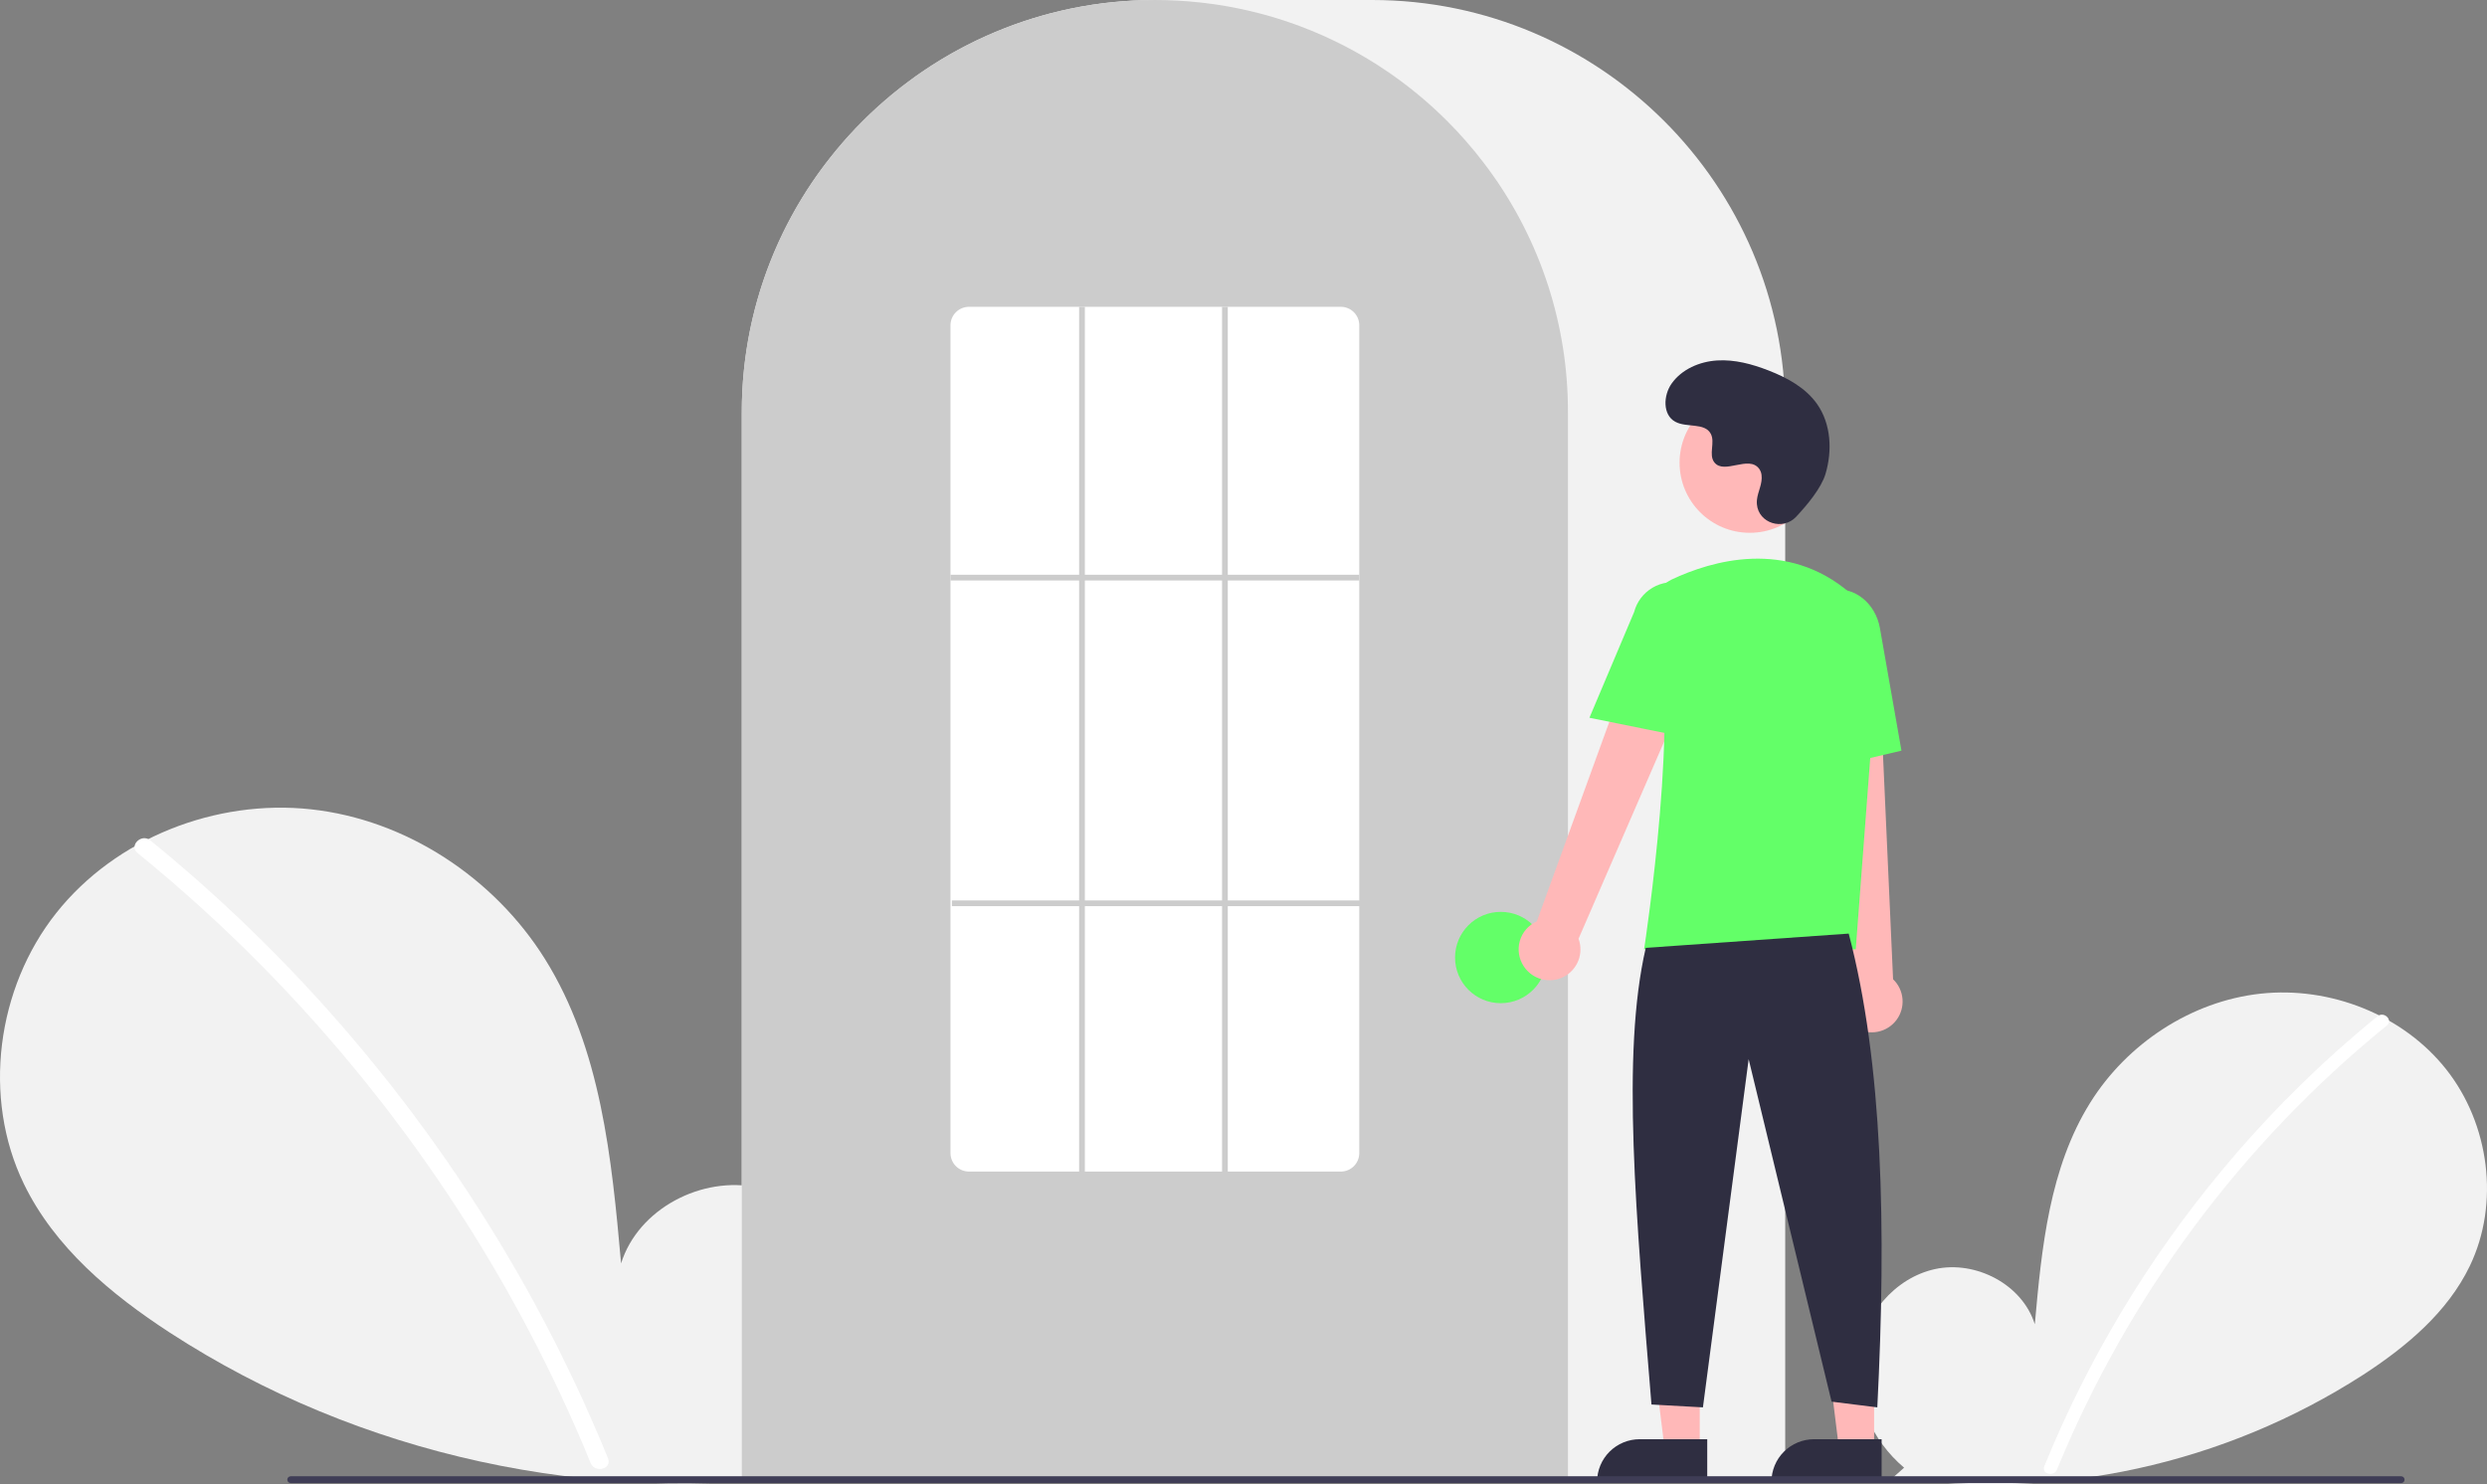 <svg width="665" height="397" viewBox="0 0 665 397" fill="none" xmlns="http://www.w3.org/2000/svg">
<rect x="0" y="0" width="665" height="397" fill="#808080" stroke="none"/>
<g clip-path="url(#clip0_12918:553)">
<path d="M509.14 392.511C500.626 385.327 495.454 373.979 496.811 362.932C498.167 351.884 506.567 341.728 517.463 339.382C528.358 337.036 540.779 343.53 544.088 354.158C545.91 333.668 548.008 312.319 558.919 294.869C568.797 279.068 585.907 267.763 604.451 265.74C622.995 263.717 642.518 271.357 654.083 285.972C665.648 300.587 668.48 321.834 660.38 338.613C654.413 350.973 643.42 360.172 631.902 367.656C594.684 391.635 550.045 401.387 506.199 395.116L509.14 392.511Z" fill="#F2F2F2"/>
<path d="M635.746 271.78C620.445 284.225 606.408 298.143 593.839 313.334C574.167 337.026 558.248 363.589 546.637 392.097C545.787 394.177 549.169 395.082 550.01 393.026C569.007 346.693 599.335 305.856 638.219 274.25C639.965 272.83 637.478 270.372 635.746 271.78Z" fill="white"/>
<path d="M214.074 390.559C225.768 380.692 232.871 365.105 231.008 349.932C229.145 334.758 217.608 320.809 202.643 317.587C187.677 314.365 170.618 323.284 166.072 337.882C163.571 309.738 160.688 280.415 145.703 256.448C132.135 234.746 108.634 219.217 83.164 216.439C57.694 213.661 30.878 224.154 14.994 244.227C-0.891 264.301 -4.78 293.484 6.345 316.53C14.541 333.507 29.64 346.142 45.459 356.421C95.93 389.215 158.539 402.892 218.113 394.137" fill="#F2F2F2"/>
<path d="M40.18 224.735C61.196 241.828 80.475 260.945 97.74 281.809C115.008 302.652 130.21 325.118 143.133 348.892C150.356 362.229 156.846 375.948 162.571 389.991C163.739 392.848 159.093 394.091 157.939 391.266C147.797 366.509 135.25 342.804 120.478 320.492C105.777 298.26 88.951 277.504 70.237 258.516C59.652 247.782 48.484 237.637 36.783 228.127C34.385 226.177 37.802 222.801 40.18 224.735L40.18 224.735Z" fill="white"/>
<path d="M477.348 396.131H198.353V110.291C198.353 49.476 247.901 0 308.804 0H366.897C427.8 0 477.348 49.476 477.348 110.291V396.131Z" fill="#F2F2F2"/>
<path d="M419.256 396.131H198.353V110.291C198.292 86.988 205.682 64.274 219.447 45.456C219.954 44.766 220.46 44.084 220.982 43.41C227.64 34.691 235.563 27.012 244.49 20.626C244.994 20.26 245.5 19.9 246.014 19.54C253.483 14.378 261.564 10.159 270.07 6.977C270.575 6.786 271.09 6.595 271.604 6.411C279.297 3.669 287.273 1.791 295.382 0.812C295.885 0.743 296.401 0.689 296.917 0.636C304.82 -0.208 312.791 -0.208 320.693 0.636C321.208 0.689 321.724 0.743 322.233 0.812C330.34 1.792 338.313 3.67 346.005 6.411C346.519 6.595 347.034 6.786 347.54 6.978C355.942 10.119 363.927 14.276 371.317 19.355C371.831 19.707 372.345 20.067 372.851 20.427C377.854 23.993 382.554 27.967 386.903 32.306C390.39 35.787 393.639 39.497 396.629 43.412C397.149 44.084 397.655 44.766 398.162 45.455C411.927 64.273 419.317 86.988 419.256 110.291V396.131Z" fill="#CCCCCC"/>
<path d="M401.293 268.285C408.047 268.285 413.523 262.818 413.523 256.073C413.523 249.329 408.047 243.861 401.293 243.861C394.539 243.861 389.063 249.329 389.063 256.073C389.063 262.818 394.539 268.285 401.293 268.285Z" fill="#63FF68"/>
<path d="M454.492 387.57H445.121L440.663 351.477L454.494 351.477L454.492 387.57Z" fill="#FFB8B8"/>
<path d="M438.427 384.896H456.5V396.258H427.048C427.048 394.766 427.343 393.289 427.915 391.91C428.486 390.531 429.325 389.279 430.381 388.224C431.438 387.169 432.692 386.332 434.073 385.761C435.453 385.19 436.933 384.896 438.427 384.896Z" fill="#2F2E41"/>
<path d="M501.119 387.57H491.748L487.289 351.477L501.12 351.477L501.119 387.57Z" fill="#FFB8B8"/>
<path d="M485.054 384.896H503.126V396.258H473.675C473.675 394.766 473.969 393.289 474.541 391.91C475.113 390.531 475.951 389.279 477.008 388.224C478.064 387.169 479.319 386.332 480.699 385.761C482.08 385.19 483.56 384.896 485.054 384.896Z" fill="#2F2E41"/>
<path d="M407.483 258.492C406.809 257.501 406.36 256.373 406.17 255.19C405.979 254.006 406.051 252.795 406.379 251.642C406.708 250.49 407.286 249.423 408.072 248.517C408.859 247.611 409.834 246.889 410.93 246.4L442.786 158.727L458.461 167.269L422.089 251.052C422.789 252.946 422.769 255.03 422.033 256.909C421.297 258.789 419.896 260.333 418.095 261.251C416.295 262.168 414.22 262.393 412.264 261.885C410.308 261.377 408.607 260.17 407.483 258.492Z" fill="#FFB8B8"/>
<path d="M496.332 274.966C495.29 274.37 494.393 273.553 493.702 272.573C493.011 271.593 492.543 270.473 492.332 269.293C492.122 268.113 492.172 266.901 492.481 265.743C492.79 264.585 493.35 263.508 494.121 262.589L484.252 169.846L502.091 170.66L506.192 261.885C507.652 263.28 508.549 265.162 508.713 267.173C508.877 269.185 508.296 271.186 507.081 272.799C505.865 274.411 504.1 275.523 502.119 275.922C500.138 276.322 498.079 275.982 496.332 274.966Z" fill="#FFB8B8"/>
<path d="M467.874 142.488C478.242 142.488 486.648 134.095 486.648 123.741C486.648 113.388 478.242 104.995 467.874 104.995C457.506 104.995 449.1 113.388 449.1 123.741C449.1 134.095 457.506 142.488 467.874 142.488Z" fill="#FFB8B8"/>
<path d="M496.212 253.874H439.613L439.681 253.434C439.783 252.777 449.768 187.459 442.404 166.09C441.665 163.99 441.73 161.691 442.586 159.636C443.442 157.581 445.03 155.915 447.043 154.959H447.043C457.57 150.009 477.776 143.914 494.831 158.706C497.341 160.919 499.301 163.684 500.556 166.783C501.811 169.882 502.326 173.231 502.062 176.563L496.212 253.874Z" fill="#63FF68"/>
<path d="M450.484 197.112L425.002 191.95L436.946 163.686C437.661 160.949 439.434 158.606 441.876 157.172C444.318 155.739 447.23 155.33 449.974 156.038C452.717 156.745 455.067 158.509 456.509 160.945C457.951 163.38 458.366 166.287 457.665 169.027L450.484 197.112Z" fill="#63FF68"/>
<path d="M483.119 206.696L481.587 171.631C480.425 165.04 484.204 158.808 490.016 157.79C495.829 156.775 501.506 161.347 502.673 167.987L508.431 200.752L483.119 206.696Z" fill="#63FF68"/>
<path d="M494.329 249.676C503.436 284.31 504.429 328.344 501.973 376.377L489.743 374.85L467.576 283.259L455.346 376.377L441.588 375.614C437.477 325.216 433.475 281.95 440.059 253.492L494.329 249.676Z" fill="#2F2E41"/>
<path d="M480.244 138.229C476.742 141.954 470.237 139.955 469.781 134.865C469.745 134.47 469.748 134.073 469.789 133.678C470.024 131.424 471.329 129.377 471.016 126.997C470.946 126.404 470.725 125.84 470.374 125.356C467.583 121.625 461.032 127.026 458.398 123.647C456.783 121.576 458.681 118.314 457.442 115.999C455.806 112.943 450.961 114.451 447.923 112.777C444.542 110.915 444.744 105.736 446.97 102.586C449.683 98.744 454.442 96.694 459.141 96.398C463.84 96.103 468.507 97.371 472.894 99.078C477.878 101.018 482.821 103.699 485.888 108.075C489.619 113.398 489.977 120.553 488.112 126.776C486.977 130.562 483.104 135.187 480.244 138.229Z" fill="#2F2E41"/>
<path d="M642.055 396.622H77.727C77.486 396.621 77.255 396.525 77.085 396.355C76.915 396.185 76.819 395.954 76.819 395.713C76.819 395.473 76.915 395.242 77.085 395.072C77.255 394.901 77.486 394.805 77.727 394.805H642.055C642.296 394.805 642.527 394.901 642.697 395.072C642.867 395.242 642.962 395.473 642.962 395.713C642.962 395.954 642.867 396.185 642.697 396.355C642.527 396.525 642.296 396.621 642.055 396.622Z" fill="#3F3D56"/>
<path d="M358.489 313.318H259.121C257.812 313.325 256.554 312.813 255.623 311.895C254.691 310.977 254.162 309.728 254.152 308.421V86.947C254.162 85.64 254.691 84.391 255.623 83.473C256.554 82.555 257.812 82.043 259.121 82.05H358.489C359.797 82.043 361.055 82.555 361.987 83.473C362.918 84.391 363.447 85.64 363.457 86.947V308.421C363.447 309.728 362.918 310.977 361.987 311.895C361.055 312.813 359.797 313.325 358.489 313.318Z" fill="white"/>
<path d="M363.457 153.712H254.152V155.239H363.457V153.712Z" fill="#CCCCCC"/>
<path d="M363.839 240.808H254.534V242.335H363.839V240.808Z" fill="#CCCCCC"/>
<path d="M290.078 82.05H288.549V314.081H290.078V82.05Z" fill="#CCCCCC"/>
<path d="M328.296 82.05H326.767V314.081H328.296V82.05Z" fill="#CCCCCC"/>
</g>
<defs>
<clipPath id="clip0_12918:553">
<rect width="665" height="397" fill="white"/>
</clipPath>
</defs>
</svg>

